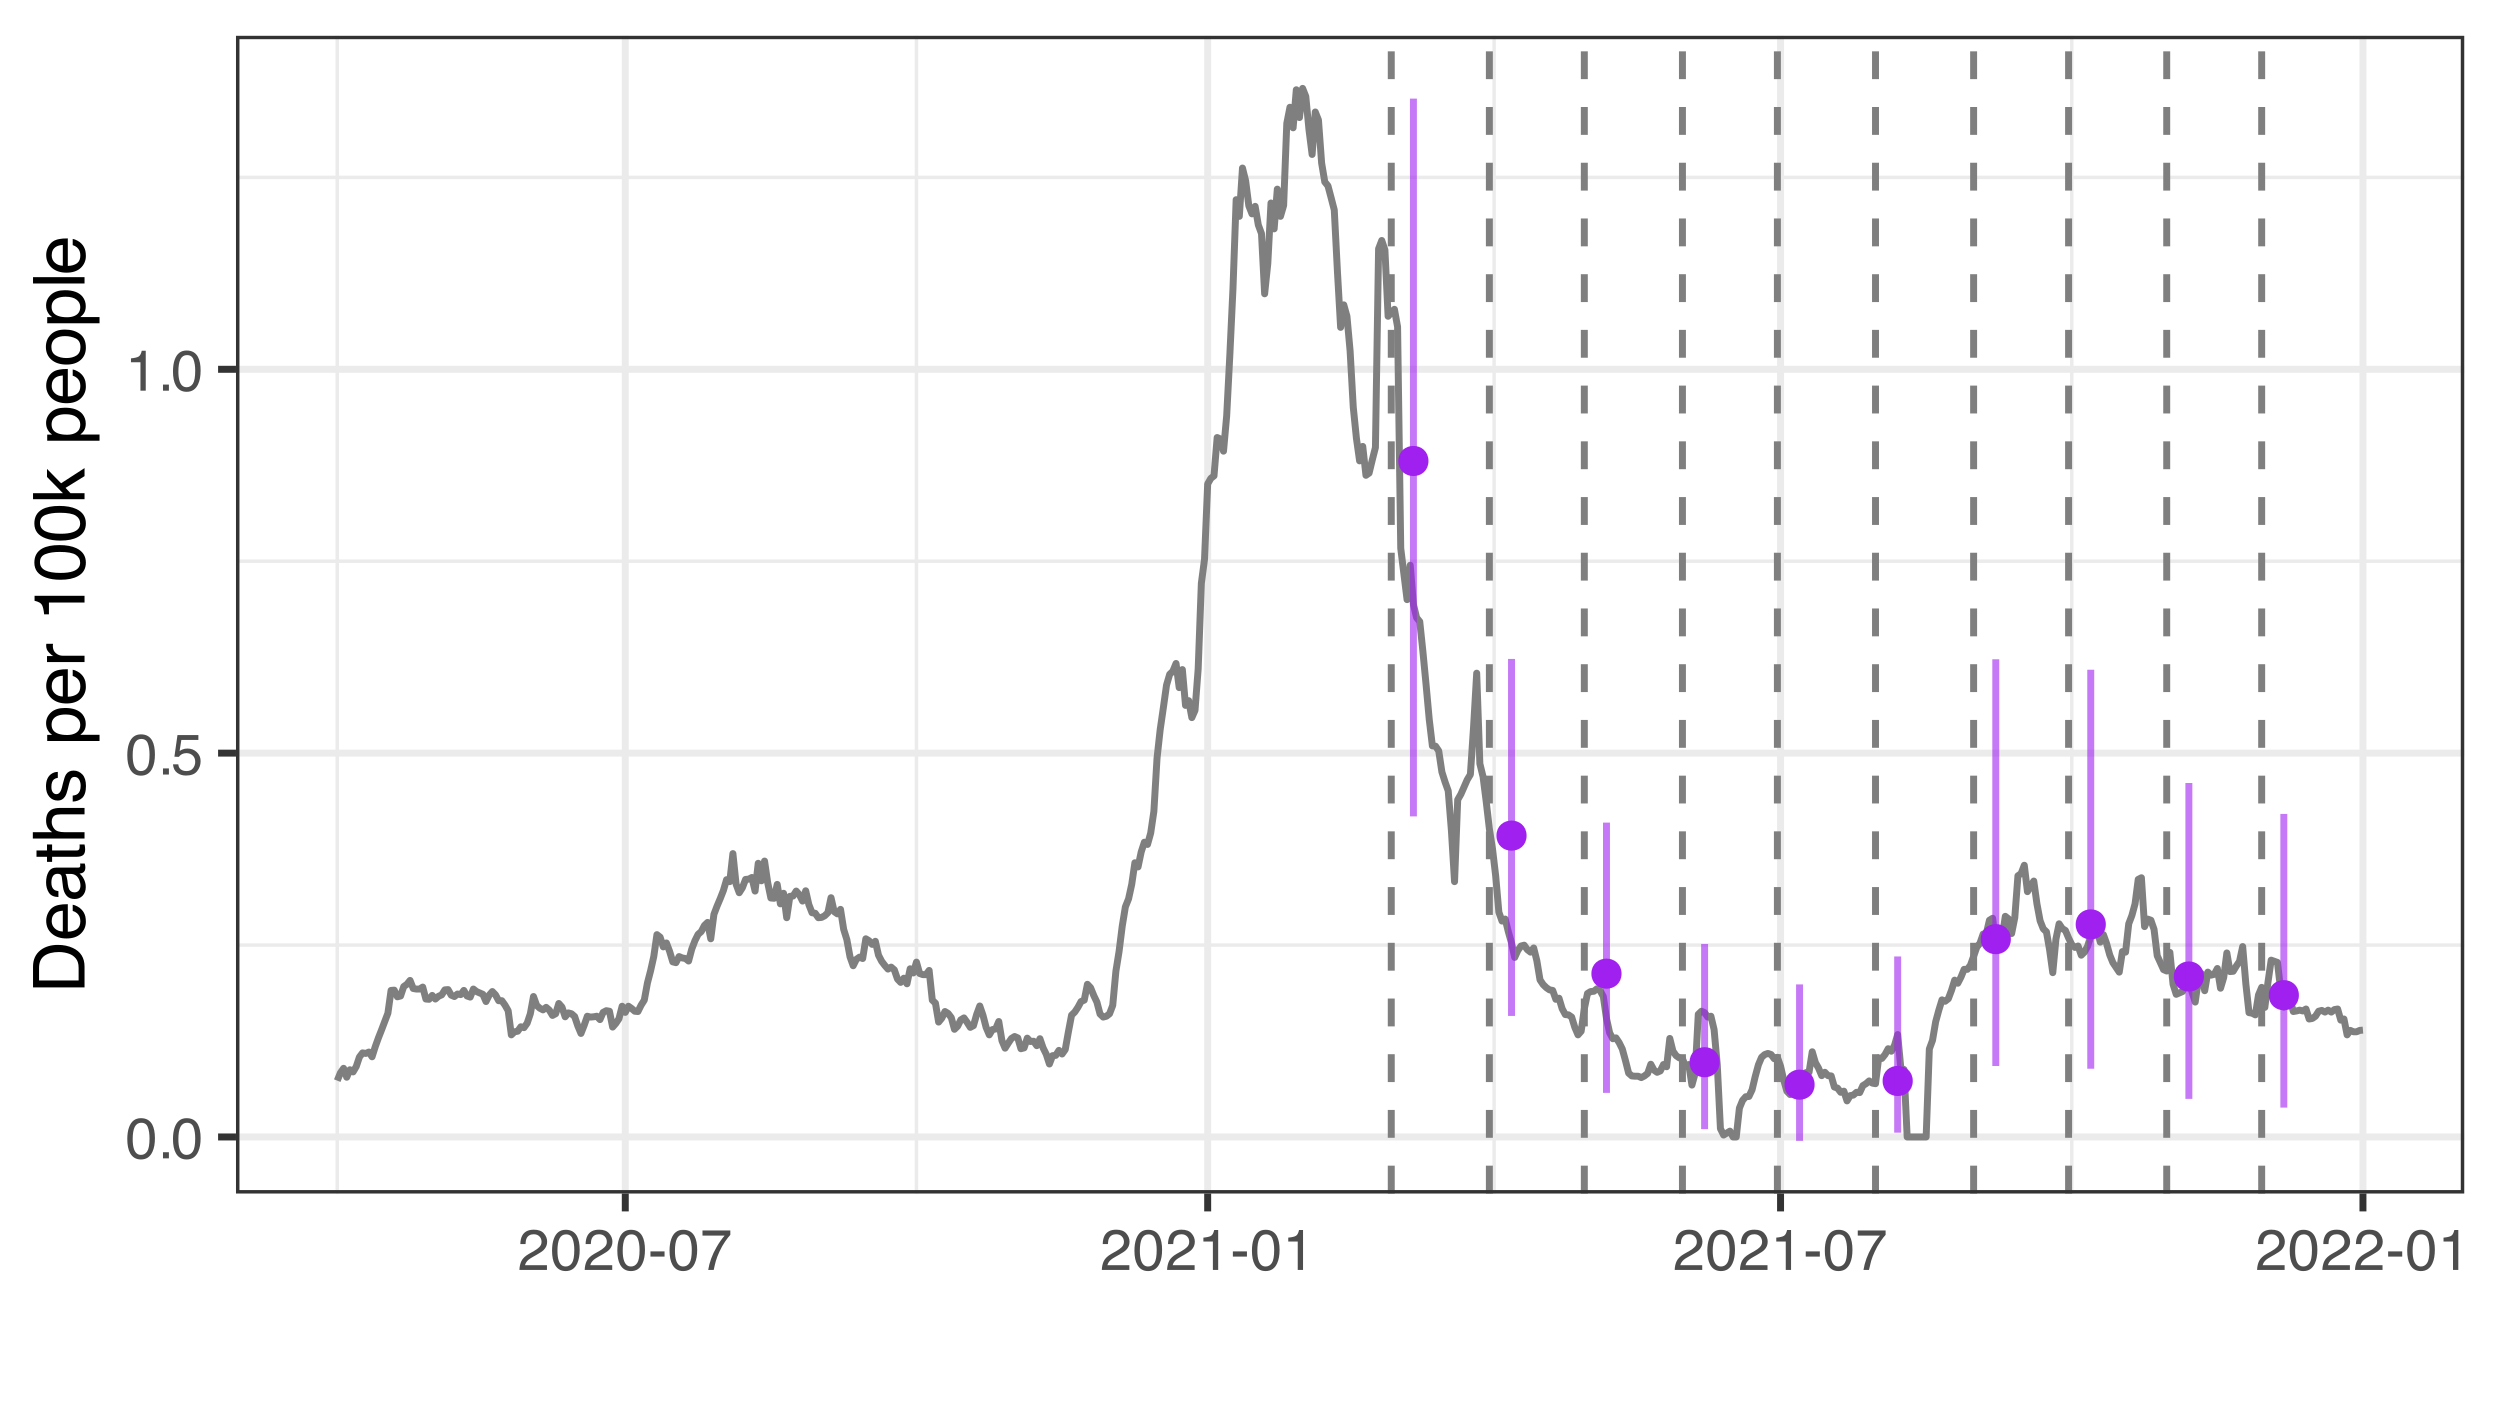 <?xml version="1.0" encoding="UTF-8"?>
<svg xmlns="http://www.w3.org/2000/svg" xmlns:xlink="http://www.w3.org/1999/xlink" width="383" height="216" viewBox="0 0 383 216">
<defs>
<g>
<g id="glyph-0-0">
<path d="M 0.281 0 L 0.281 -6.312 L 5.297 -6.312 L 5.297 0 Z M 4.5 -0.797 L 4.5 -5.516 L 1.078 -5.516 L 1.078 -0.797 Z M 4.5 -0.797 "/>
</g>
<g id="glyph-0-1">
<path d="M 2.375 -6.156 C 3.176 -6.156 3.754 -5.828 4.109 -5.172 C 4.379 -4.66 4.516 -3.961 4.516 -3.078 C 4.516 -2.242 4.391 -1.555 4.141 -1.016 C 3.785 -0.223 3.195 0.172 2.375 0.172 C 1.633 0.172 1.082 -0.148 0.719 -0.797 C 0.426 -1.328 0.281 -2.047 0.281 -2.953 C 0.281 -3.648 0.367 -4.25 0.547 -4.75 C 0.879 -5.688 1.488 -6.156 2.375 -6.156 Z M 2.375 -0.531 C 2.77 -0.531 3.086 -0.707 3.328 -1.062 C 3.566 -1.426 3.688 -2.086 3.688 -3.047 C 3.688 -3.754 3.598 -4.332 3.422 -4.781 C 3.254 -5.227 2.922 -5.453 2.422 -5.453 C 1.973 -5.453 1.641 -5.238 1.422 -4.812 C 1.211 -4.383 1.109 -3.754 1.109 -2.922 C 1.109 -2.297 1.176 -1.789 1.312 -1.406 C 1.52 -0.82 1.875 -0.531 2.375 -0.531 Z M 2.375 -0.531 "/>
</g>
<g id="glyph-0-2">
<path d="M 0.75 -0.938 L 1.656 -0.938 L 1.656 0 L 0.75 0 Z M 0.75 -0.938 "/>
</g>
<g id="glyph-0-3">
<path d="M 1.094 -1.562 C 1.133 -1.125 1.336 -0.82 1.703 -0.656 C 1.879 -0.57 2.094 -0.531 2.344 -0.531 C 2.801 -0.531 3.141 -0.676 3.359 -0.969 C 3.578 -1.258 3.688 -1.582 3.688 -1.938 C 3.688 -2.363 3.555 -2.691 3.297 -2.922 C 3.035 -3.16 2.719 -3.281 2.344 -3.281 C 2.082 -3.281 1.852 -3.227 1.656 -3.125 C 1.469 -3.02 1.305 -2.879 1.172 -2.703 L 0.5 -2.734 L 0.969 -6.047 L 4.172 -6.047 L 4.172 -5.297 L 1.562 -5.297 L 1.297 -3.594 C 1.43 -3.695 1.566 -3.773 1.703 -3.828 C 1.93 -3.93 2.195 -3.984 2.5 -3.984 C 3.062 -3.984 3.535 -3.801 3.922 -3.438 C 4.316 -3.07 4.516 -2.609 4.516 -2.047 C 4.516 -1.461 4.332 -0.945 3.969 -0.5 C 3.613 -0.062 3.047 0.156 2.266 0.156 C 1.754 0.156 1.305 0.016 0.922 -0.266 C 0.547 -0.547 0.332 -0.977 0.281 -1.562 Z M 1.094 -1.562 "/>
</g>
<g id="glyph-0-4">
<path d="M 0.844 -4.359 L 0.844 -4.953 C 1.395 -5.004 1.781 -5.094 2 -5.219 C 2.227 -5.344 2.395 -5.645 2.5 -6.125 L 3.109 -6.125 L 3.109 0 L 2.297 0 L 2.297 -4.359 Z M 0.844 -4.359 "/>
</g>
<g id="glyph-0-5">
<path d="M 0.281 0 C 0.301 -0.531 0.406 -0.988 0.594 -1.375 C 0.789 -1.77 1.164 -2.129 1.719 -2.453 L 2.547 -2.922 C 2.91 -3.141 3.164 -3.328 3.312 -3.484 C 3.551 -3.711 3.672 -3.984 3.672 -4.297 C 3.672 -4.648 3.562 -4.93 3.344 -5.141 C 3.133 -5.359 2.848 -5.469 2.484 -5.469 C 1.961 -5.469 1.598 -5.266 1.391 -4.859 C 1.285 -4.648 1.227 -4.352 1.219 -3.969 L 0.422 -3.969 C 0.43 -4.5 0.531 -4.938 0.719 -5.281 C 1.051 -5.875 1.645 -6.172 2.5 -6.172 C 3.195 -6.172 3.707 -5.977 4.031 -5.594 C 4.363 -5.219 4.531 -4.797 4.531 -4.328 C 4.531 -3.836 4.352 -3.414 4 -3.062 C 3.801 -2.863 3.441 -2.617 2.922 -2.328 L 2.344 -2 C 2.062 -1.844 1.836 -1.695 1.672 -1.562 C 1.391 -1.312 1.211 -1.035 1.141 -0.734 L 4.5 -0.734 L 4.5 0 Z M 0.281 0 "/>
</g>
<g id="glyph-0-6">
<path d="M 0.359 -2.844 L 2.516 -2.844 L 2.516 -2.047 L 0.359 -2.047 Z M 0.359 -2.844 "/>
</g>
<g id="glyph-0-7">
<path d="M 4.594 -6.047 L 4.594 -5.375 C 4.395 -5.176 4.129 -4.836 3.797 -4.359 C 3.473 -3.891 3.188 -3.379 2.938 -2.828 C 2.688 -2.297 2.5 -1.812 2.375 -1.375 C 2.289 -1.082 2.18 -0.625 2.047 0 L 1.203 0 C 1.391 -1.176 1.816 -2.344 2.484 -3.5 C 2.879 -4.188 3.289 -4.773 3.719 -5.266 L 0.328 -5.266 L 0.328 -6.047 Z M 4.594 -6.047 "/>
</g>
<g id="glyph-1-0">
<path d="M 0 -0.359 L -7.891 -0.359 L -7.891 -6.625 L 0 -6.625 Z M -0.984 -5.625 L -6.906 -5.625 L -6.906 -1.344 L -0.984 -1.344 Z M -0.984 -5.625 "/>
</g>
<g id="glyph-1-1">
<path d="M -0.906 -3.875 C -0.906 -4.227 -0.945 -4.523 -1.031 -4.766 C -1.164 -5.172 -1.43 -5.508 -1.828 -5.781 C -2.148 -5.988 -2.562 -6.141 -3.062 -6.234 C -3.352 -6.285 -3.629 -6.312 -3.891 -6.312 C -4.859 -6.312 -5.613 -6.117 -6.156 -5.734 C -6.695 -5.348 -6.969 -4.723 -6.969 -3.859 L -6.969 -1.953 L -0.906 -1.953 Z M -7.891 -0.891 L -7.891 -4.078 C -7.891 -5.16 -7.504 -6.004 -6.734 -6.609 C -6.035 -7.141 -5.145 -7.406 -4.062 -7.406 C -3.227 -7.406 -2.473 -7.25 -1.797 -6.938 C -0.598 -6.383 0 -5.43 0 -4.078 L 0 -0.891 Z M -7.891 -0.891 "/>
</g>
<g id="glyph-1-2">
<path d="M -5.875 -3.109 C -5.875 -3.516 -5.781 -3.906 -5.594 -4.281 C -5.406 -4.664 -5.156 -4.961 -4.844 -5.172 C -4.562 -5.359 -4.223 -5.484 -3.828 -5.547 C -3.566 -5.609 -3.145 -5.641 -2.562 -5.641 L -2.562 -1.422 C -1.977 -1.441 -1.508 -1.578 -1.156 -1.828 C -0.812 -2.086 -0.641 -2.488 -0.641 -3.031 C -0.641 -3.539 -0.805 -3.945 -1.141 -4.25 C -1.328 -4.414 -1.551 -4.535 -1.812 -4.609 L -1.812 -5.562 C -1.594 -5.531 -1.352 -5.441 -1.094 -5.297 C -0.832 -5.16 -0.625 -5.004 -0.469 -4.828 C -0.176 -4.535 0.02 -4.176 0.125 -3.75 C 0.176 -3.508 0.203 -3.242 0.203 -2.953 C 0.203 -2.234 -0.055 -1.625 -0.578 -1.125 C -1.098 -0.633 -1.828 -0.391 -2.766 -0.391 C -3.691 -0.391 -4.441 -0.641 -5.016 -1.141 C -5.586 -1.641 -5.875 -2.297 -5.875 -3.109 Z M -3.328 -4.641 C -3.754 -4.609 -4.094 -4.52 -4.344 -4.375 C -4.801 -4.102 -5.031 -3.66 -5.031 -3.047 C -5.031 -2.598 -4.867 -2.223 -4.547 -1.922 C -4.234 -1.629 -3.828 -1.473 -3.328 -1.453 Z M -5.891 -3.016 Z M -5.891 -3.016 "/>
</g>
<g id="glyph-1-3">
<path d="M -1.531 -1.453 C -1.25 -1.453 -1.023 -1.551 -0.859 -1.75 C -0.703 -1.957 -0.625 -2.203 -0.625 -2.484 C -0.625 -2.816 -0.703 -3.145 -0.859 -3.469 C -1.117 -4.008 -1.551 -4.281 -2.156 -4.281 L -2.922 -4.281 C -2.848 -4.156 -2.785 -4 -2.734 -3.812 C -2.691 -3.633 -2.656 -3.453 -2.625 -3.266 L -2.562 -2.688 C -2.508 -2.332 -2.438 -2.066 -2.344 -1.891 C -2.164 -1.598 -1.895 -1.453 -1.531 -1.453 Z M -3.484 -3.797 C -3.516 -4.016 -3.609 -4.16 -3.766 -4.234 C -3.848 -4.273 -3.973 -4.297 -4.141 -4.297 C -4.461 -4.297 -4.695 -4.176 -4.844 -3.938 C -5 -3.707 -5.078 -3.375 -5.078 -2.938 C -5.078 -2.438 -4.941 -2.082 -4.672 -1.875 C -4.516 -1.75 -4.289 -1.672 -4 -1.641 L -4 -0.734 C -4.707 -0.754 -5.195 -0.984 -5.469 -1.422 C -5.75 -1.867 -5.891 -2.383 -5.891 -2.969 C -5.891 -3.645 -5.758 -4.191 -5.5 -4.609 C -5.25 -5.035 -4.848 -5.25 -4.297 -5.25 L -0.984 -5.25 C -0.891 -5.25 -0.812 -5.266 -0.75 -5.297 C -0.688 -5.336 -0.656 -5.426 -0.656 -5.562 C -0.656 -5.602 -0.656 -5.648 -0.656 -5.703 C -0.664 -5.766 -0.676 -5.82 -0.688 -5.875 L 0.031 -5.875 C 0.07 -5.727 0.098 -5.613 0.109 -5.531 C 0.117 -5.457 0.125 -5.352 0.125 -5.219 C 0.125 -4.883 0.004 -4.641 -0.234 -4.484 C -0.359 -4.41 -0.535 -4.359 -0.766 -4.328 C -0.504 -4.129 -0.281 -3.844 -0.094 -3.469 C 0.094 -3.102 0.188 -2.695 0.188 -2.25 C 0.188 -1.719 0.023 -1.281 -0.297 -0.938 C -0.617 -0.602 -1.023 -0.438 -1.516 -0.438 C -2.047 -0.438 -2.457 -0.602 -2.75 -0.938 C -3.039 -1.27 -3.223 -1.707 -3.297 -2.25 Z M -5.891 -2.984 Z M -5.891 -2.984 "/>
</g>
<g id="glyph-1-4">
<path d="M -7.359 -0.906 L -7.359 -1.875 L -5.75 -1.875 L -5.75 -2.797 L -4.969 -2.797 L -4.969 -1.875 L -1.203 -1.875 C -1.004 -1.875 -0.875 -1.941 -0.812 -2.078 C -0.77 -2.16 -0.75 -2.285 -0.75 -2.453 C -0.75 -2.504 -0.75 -2.555 -0.75 -2.609 C -0.75 -2.66 -0.754 -2.723 -0.766 -2.797 L 0 -2.797 C 0.031 -2.68 0.051 -2.562 0.062 -2.438 C 0.082 -2.32 0.094 -2.195 0.094 -2.062 C 0.094 -1.613 -0.02 -1.305 -0.25 -1.141 C -0.488 -0.984 -0.789 -0.906 -1.156 -0.906 L -4.969 -0.906 L -4.969 -0.125 L -5.75 -0.125 L -5.75 -0.906 Z M -7.359 -0.906 "/>
</g>
<g id="glyph-1-5">
<path d="M -7.922 -0.703 L -7.922 -1.672 L -4.969 -1.672 C -5.258 -1.898 -5.469 -2.109 -5.594 -2.297 C -5.789 -2.609 -5.891 -2.992 -5.891 -3.453 C -5.891 -4.285 -5.598 -4.852 -5.016 -5.156 C -4.691 -5.312 -4.25 -5.391 -3.688 -5.391 L 0 -5.391 L 0 -4.406 L -3.625 -4.406 C -4.051 -4.406 -4.363 -4.352 -4.562 -4.25 C -4.875 -4.07 -5.031 -3.738 -5.031 -3.25 C -5.031 -2.852 -4.891 -2.488 -4.609 -2.156 C -4.336 -1.832 -3.816 -1.672 -3.047 -1.672 L 0 -1.672 L 0 -0.703 Z M -7.922 -0.703 "/>
</g>
<g id="glyph-1-6">
<path d="M -1.812 -1.281 C -1.488 -1.312 -1.238 -1.395 -1.062 -1.531 C -0.75 -1.77 -0.594 -2.191 -0.594 -2.797 C -0.594 -3.148 -0.672 -3.461 -0.828 -3.734 C -0.984 -4.004 -1.223 -4.141 -1.547 -4.141 C -1.797 -4.141 -1.984 -4.031 -2.109 -3.812 C -2.191 -3.676 -2.285 -3.398 -2.391 -2.984 L -2.578 -2.219 C -2.703 -1.727 -2.836 -1.367 -2.984 -1.141 C -3.254 -0.723 -3.617 -0.516 -4.078 -0.516 C -4.617 -0.516 -5.055 -0.707 -5.391 -1.094 C -5.734 -1.488 -5.906 -2.02 -5.906 -2.688 C -5.906 -3.551 -5.648 -4.176 -5.141 -4.562 C -4.816 -4.801 -4.469 -4.914 -4.094 -4.906 L -4.094 -4 C -4.312 -3.977 -4.508 -3.898 -4.688 -3.766 C -4.945 -3.547 -5.078 -3.16 -5.078 -2.609 C -5.078 -2.242 -5.004 -1.969 -4.859 -1.781 C -4.723 -1.594 -4.539 -1.5 -4.312 -1.5 C -4.062 -1.5 -3.863 -1.625 -3.719 -1.875 C -3.625 -2.008 -3.539 -2.219 -3.469 -2.5 L -3.312 -3.141 C -3.145 -3.836 -2.984 -4.301 -2.828 -4.531 C -2.578 -4.914 -2.191 -5.109 -1.672 -5.109 C -1.148 -5.109 -0.703 -4.91 -0.328 -4.516 C 0.035 -4.129 0.219 -3.539 0.219 -2.75 C 0.219 -1.895 0.023 -1.285 -0.359 -0.922 C -0.754 -0.566 -1.238 -0.379 -1.812 -0.359 Z M -5.891 -2.719 Z M -5.891 -2.719 "/>
</g>
<g id="glyph-1-7">
</g>
<g id="glyph-1-8">
<path d="M -0.656 -3.141 C -0.656 -3.586 -0.844 -3.957 -1.219 -4.25 C -1.594 -4.551 -2.156 -4.703 -2.906 -4.703 C -3.363 -4.703 -3.758 -4.641 -4.094 -4.516 C -4.727 -4.266 -5.047 -3.805 -5.047 -3.141 C -5.047 -2.461 -4.711 -2.004 -4.047 -1.766 C -3.68 -1.629 -3.223 -1.562 -2.672 -1.562 C -2.234 -1.562 -1.859 -1.629 -1.547 -1.766 C -0.953 -2.016 -0.656 -2.473 -0.656 -3.141 Z M -5.719 -0.641 L -5.719 -1.578 L -4.969 -1.578 C -5.227 -1.766 -5.426 -1.973 -5.562 -2.203 C -5.781 -2.535 -5.891 -2.922 -5.891 -3.359 C -5.891 -4.004 -5.641 -4.555 -5.141 -5.016 C -4.641 -5.473 -3.926 -5.703 -3 -5.703 C -1.75 -5.703 -0.852 -5.375 -0.312 -4.719 C 0.02 -4.301 0.188 -3.816 0.188 -3.266 C 0.188 -2.828 0.094 -2.461 -0.094 -2.172 C -0.195 -2.004 -0.379 -1.812 -0.641 -1.594 L 2.297 -1.594 L 2.297 -0.641 Z M -5.719 -0.641 "/>
</g>
<g id="glyph-1-9">
<path d="M -5.75 -0.734 L -5.75 -1.656 L -4.766 -1.656 C -4.953 -1.727 -5.18 -1.91 -5.453 -2.203 C -5.734 -2.492 -5.875 -2.832 -5.875 -3.219 C -5.875 -3.238 -5.875 -3.27 -5.875 -3.312 C -5.875 -3.352 -5.867 -3.426 -5.859 -3.531 L -4.828 -3.531 C -4.836 -3.477 -4.844 -3.426 -4.844 -3.375 C -4.852 -3.32 -4.859 -3.27 -4.859 -3.219 C -4.859 -2.727 -4.703 -2.352 -4.391 -2.094 C -4.078 -1.832 -3.719 -1.703 -3.312 -1.703 L 0 -1.703 L 0 -0.734 Z M -5.75 -0.734 "/>
</g>
<g id="glyph-1-10">
<path d="M -5.453 -1.047 L -6.188 -1.047 C -6.258 -1.742 -6.375 -2.227 -6.531 -2.5 C -6.688 -2.781 -7.062 -2.988 -7.656 -3.125 L -7.656 -3.891 L 0 -3.891 L 0 -2.859 L -5.453 -2.859 Z M -5.453 -1.047 "/>
</g>
<g id="glyph-1-11">
<path d="M -7.688 -2.969 C -7.688 -3.969 -7.281 -4.691 -6.469 -5.141 C -5.832 -5.484 -4.961 -5.656 -3.859 -5.656 C -2.805 -5.656 -1.941 -5.5 -1.266 -5.188 C -0.285 -4.727 0.203 -3.988 0.203 -2.969 C 0.203 -2.039 -0.195 -1.352 -1 -0.906 C -1.664 -0.531 -2.562 -0.344 -3.688 -0.344 C -4.562 -0.344 -5.312 -0.457 -5.938 -0.688 C -7.102 -1.102 -7.688 -1.863 -7.688 -2.969 Z M -0.672 -2.969 C -0.672 -3.469 -0.891 -3.863 -1.328 -4.156 C -1.773 -4.457 -2.602 -4.609 -3.812 -4.609 C -4.688 -4.609 -5.406 -4.5 -5.969 -4.281 C -6.539 -4.07 -6.828 -3.656 -6.828 -3.031 C -6.828 -2.469 -6.555 -2.051 -6.016 -1.781 C -5.484 -1.52 -4.695 -1.391 -3.656 -1.391 C -2.863 -1.391 -2.234 -1.473 -1.766 -1.641 C -1.035 -1.898 -0.672 -2.344 -0.672 -2.969 Z M -0.672 -2.969 "/>
</g>
<g id="glyph-1-12">
<path d="M -7.891 -0.688 L -7.891 -1.609 L -3.312 -1.609 L -5.75 -4.094 L -5.75 -5.328 L -3.594 -3.125 L 0 -5.453 L 0 -4.219 L -2.906 -2.422 L -2.156 -1.609 L 0 -1.609 L 0 -0.688 Z M -7.891 -0.688 "/>
</g>
<g id="glyph-1-13">
<path d="M -0.625 -2.984 C -0.625 -3.629 -0.863 -4.07 -1.344 -4.312 C -1.832 -4.551 -2.375 -4.672 -2.969 -4.672 C -3.508 -4.672 -3.945 -4.582 -4.281 -4.406 C -4.812 -4.133 -5.078 -3.664 -5.078 -3 C -5.078 -2.406 -4.848 -1.973 -4.391 -1.703 C -3.941 -1.441 -3.398 -1.312 -2.766 -1.312 C -2.148 -1.312 -1.641 -1.441 -1.234 -1.703 C -0.828 -1.973 -0.625 -2.398 -0.625 -2.984 Z M -5.922 -3.031 C -5.922 -3.77 -5.672 -4.395 -5.172 -4.906 C -4.68 -5.414 -3.957 -5.672 -3 -5.672 C -2.07 -5.672 -1.305 -5.445 -0.703 -5 C -0.098 -4.551 0.203 -3.852 0.203 -2.906 C 0.203 -2.113 -0.062 -1.484 -0.594 -1.016 C -1.125 -0.547 -1.844 -0.312 -2.75 -0.312 C -3.719 -0.312 -4.488 -0.555 -5.062 -1.047 C -5.633 -1.535 -5.922 -2.195 -5.922 -3.031 Z M -5.891 -3 Z M -5.891 -3 "/>
</g>
<g id="glyph-1-14">
<path d="M -7.891 -0.734 L -7.891 -1.703 L 0 -1.703 L 0 -0.734 Z M -7.891 -0.734 "/>
</g>
</g>
<clipPath id="clip-0">
<path clip-rule="nonzero" d="M 36.152 5.48 L 377.523 5.48 L 377.523 182.852 L 36.152 182.852 Z M 36.152 5.48 "/>
</clipPath>
<clipPath id="clip-1">
<path clip-rule="nonzero" d="M 36.152 144 L 377.523 144 L 377.523 146 L 36.152 146 Z M 36.152 144 "/>
</clipPath>
<clipPath id="clip-2">
<path clip-rule="nonzero" d="M 36.152 85 L 377.523 85 L 377.523 87 L 36.152 87 Z M 36.152 85 "/>
</clipPath>
<clipPath id="clip-3">
<path clip-rule="nonzero" d="M 36.152 26 L 377.523 26 L 377.523 28 L 36.152 28 Z M 36.152 26 "/>
</clipPath>
<clipPath id="clip-4">
<path clip-rule="nonzero" d="M 51 5.48 L 52 5.48 L 52 182.852 L 51 182.852 Z M 51 5.48 "/>
</clipPath>
<clipPath id="clip-5">
<path clip-rule="nonzero" d="M 140 5.48 L 141 5.48 L 141 182.852 L 140 182.852 Z M 140 5.48 "/>
</clipPath>
<clipPath id="clip-6">
<path clip-rule="nonzero" d="M 228 5.48 L 230 5.48 L 230 182.852 L 228 182.852 Z M 228 5.48 "/>
</clipPath>
<clipPath id="clip-7">
<path clip-rule="nonzero" d="M 317 5.48 L 318 5.48 L 318 182.852 L 317 182.852 Z M 317 5.48 "/>
</clipPath>
<clipPath id="clip-8">
<path clip-rule="nonzero" d="M 36.152 173 L 377.523 173 L 377.523 175 L 36.152 175 Z M 36.152 173 "/>
</clipPath>
<clipPath id="clip-9">
<path clip-rule="nonzero" d="M 36.152 114 L 377.523 114 L 377.523 116 L 36.152 116 Z M 36.152 114 "/>
</clipPath>
<clipPath id="clip-10">
<path clip-rule="nonzero" d="M 36.152 56 L 377.523 56 L 377.523 58 L 36.152 58 Z M 36.152 56 "/>
</clipPath>
<clipPath id="clip-11">
<path clip-rule="nonzero" d="M 95 5.48 L 97 5.48 L 97 182.852 L 95 182.852 Z M 95 5.48 "/>
</clipPath>
<clipPath id="clip-12">
<path clip-rule="nonzero" d="M 184 5.48 L 186 5.48 L 186 182.852 L 184 182.852 Z M 184 5.48 "/>
</clipPath>
<clipPath id="clip-13">
<path clip-rule="nonzero" d="M 272 5.48 L 274 5.48 L 274 182.852 L 272 182.852 Z M 272 5.48 "/>
</clipPath>
<clipPath id="clip-14">
<path clip-rule="nonzero" d="M 361 5.48 L 363 5.48 L 363 182.852 L 361 182.852 Z M 361 5.48 "/>
</clipPath>
<clipPath id="clip-15">
<path clip-rule="nonzero" d="M 212 5.48 L 214 5.48 L 214 182.852 L 212 182.852 Z M 212 5.48 "/>
</clipPath>
<clipPath id="clip-16">
<path clip-rule="nonzero" d="M 227 5.48 L 229 5.48 L 229 182.852 L 227 182.852 Z M 227 5.48 "/>
</clipPath>
<clipPath id="clip-17">
<path clip-rule="nonzero" d="M 242 5.48 L 244 5.48 L 244 182.852 L 242 182.852 Z M 242 5.48 "/>
</clipPath>
<clipPath id="clip-18">
<path clip-rule="nonzero" d="M 257 5.48 L 259 5.48 L 259 182.852 L 257 182.852 Z M 257 5.48 "/>
</clipPath>
<clipPath id="clip-19">
<path clip-rule="nonzero" d="M 271 5.48 L 273 5.48 L 273 182.852 L 271 182.852 Z M 271 5.48 "/>
</clipPath>
<clipPath id="clip-20">
<path clip-rule="nonzero" d="M 286 5.48 L 288 5.48 L 288 182.852 L 286 182.852 Z M 286 5.48 "/>
</clipPath>
<clipPath id="clip-21">
<path clip-rule="nonzero" d="M 301 5.48 L 303 5.48 L 303 182.852 L 301 182.852 Z M 301 5.48 "/>
</clipPath>
<clipPath id="clip-22">
<path clip-rule="nonzero" d="M 316 5.48 L 318 5.48 L 318 182.852 L 316 182.852 Z M 316 5.48 "/>
</clipPath>
<clipPath id="clip-23">
<path clip-rule="nonzero" d="M 331 5.48 L 333 5.48 L 333 182.852 L 331 182.852 Z M 331 5.48 "/>
</clipPath>
<clipPath id="clip-24">
<path clip-rule="nonzero" d="M 345 5.48 L 348 5.48 L 348 182.852 L 345 182.852 Z M 345 5.48 "/>
</clipPath>
<clipPath id="clip-25">
<path clip-rule="nonzero" d="M 36.152 5.48 L 377.523 5.48 L 377.523 182.852 L 36.152 182.852 Z M 36.152 5.48 "/>
</clipPath>
</defs>
<rect x="-38.3" y="-21.6" width="459.6" height="259.2" fill="rgb(100%, 100%, 100%)" fill-opacity="1"/>
<rect x="-38.3" y="-21.6" width="459.6" height="259.2" fill="rgb(100%, 100%, 100%)" fill-opacity="1"/>
<path fill="none" stroke-width="1.067" stroke-linecap="round" stroke-linejoin="round" stroke="rgb(100%, 100%, 100%)" stroke-opacity="1" stroke-miterlimit="10" d="M 0 216 L 383 216 L 383 0 L 0 0 Z M 0 216 "/>
<g clip-path="url(#clip-0)">
<path fill-rule="nonzero" fill="rgb(100%, 100%, 100%)" fill-opacity="1" d="M 36.152 182.848 L 377.523 182.848 L 377.523 5.477 L 36.152 5.477 Z M 36.152 182.848 "/>
</g>
<g clip-path="url(#clip-1)">
<path fill="none" stroke-width="0.533" stroke-linecap="butt" stroke-linejoin="round" stroke="rgb(92.157%, 92.157%, 92.157%)" stroke-opacity="1" stroke-miterlimit="10" d="M 36.152 144.785 L 377.52 144.785 "/>
</g>
<g clip-path="url(#clip-2)">
<path fill="none" stroke-width="0.533" stroke-linecap="butt" stroke-linejoin="round" stroke="rgb(92.157%, 92.157%, 92.157%)" stroke-opacity="1" stroke-miterlimit="10" d="M 36.152 85.98 L 377.52 85.98 "/>
</g>
<g clip-path="url(#clip-3)">
<path fill="none" stroke-width="0.533" stroke-linecap="butt" stroke-linejoin="round" stroke="rgb(92.157%, 92.157%, 92.157%)" stroke-opacity="1" stroke-miterlimit="10" d="M 36.152 27.176 L 377.52 27.176 "/>
</g>
<g clip-path="url(#clip-4)">
<path fill="none" stroke-width="0.533" stroke-linecap="butt" stroke-linejoin="round" stroke="rgb(92.157%, 92.157%, 92.157%)" stroke-opacity="1" stroke-miterlimit="10" d="M 51.668 182.848 L 51.668 5.48 "/>
</g>
<g clip-path="url(#clip-5)">
<path fill="none" stroke-width="0.533" stroke-linecap="butt" stroke-linejoin="round" stroke="rgb(92.157%, 92.157%, 92.157%)" stroke-opacity="1" stroke-miterlimit="10" d="M 140.402 182.848 L 140.402 5.48 "/>
</g>
<g clip-path="url(#clip-6)">
<path fill="none" stroke-width="0.533" stroke-linecap="butt" stroke-linejoin="round" stroke="rgb(92.157%, 92.157%, 92.157%)" stroke-opacity="1" stroke-miterlimit="10" d="M 228.898 182.848 L 228.898 5.48 "/>
</g>
<g clip-path="url(#clip-7)">
<path fill="none" stroke-width="0.533" stroke-linecap="butt" stroke-linejoin="round" stroke="rgb(92.157%, 92.157%, 92.157%)" stroke-opacity="1" stroke-miterlimit="10" d="M 317.395 182.848 L 317.395 5.48 "/>
</g>
<g clip-path="url(#clip-8)">
<path fill="none" stroke-width="1.067" stroke-linecap="butt" stroke-linejoin="round" stroke="rgb(92.157%, 92.157%, 92.157%)" stroke-opacity="1" stroke-miterlimit="10" d="M 36.152 174.184 L 377.52 174.184 "/>
</g>
<g clip-path="url(#clip-9)">
<path fill="none" stroke-width="1.067" stroke-linecap="butt" stroke-linejoin="round" stroke="rgb(92.157%, 92.157%, 92.157%)" stroke-opacity="1" stroke-miterlimit="10" d="M 36.152 115.383 L 377.52 115.383 "/>
</g>
<g clip-path="url(#clip-10)">
<path fill="none" stroke-width="1.067" stroke-linecap="butt" stroke-linejoin="round" stroke="rgb(92.157%, 92.157%, 92.157%)" stroke-opacity="1" stroke-miterlimit="10" d="M 36.152 56.578 L 377.52 56.578 "/>
</g>
<g clip-path="url(#clip-11)">
<path fill="none" stroke-width="1.067" stroke-linecap="butt" stroke-linejoin="round" stroke="rgb(92.157%, 92.157%, 92.157%)" stroke-opacity="1" stroke-miterlimit="10" d="M 95.793 182.848 L 95.793 5.48 "/>
</g>
<g clip-path="url(#clip-12)">
<path fill="none" stroke-width="1.067" stroke-linecap="butt" stroke-linejoin="round" stroke="rgb(92.157%, 92.157%, 92.157%)" stroke-opacity="1" stroke-miterlimit="10" d="M 185.016 182.848 L 185.016 5.48 "/>
</g>
<g clip-path="url(#clip-13)">
<path fill="none" stroke-width="1.067" stroke-linecap="butt" stroke-linejoin="round" stroke="rgb(92.157%, 92.157%, 92.157%)" stroke-opacity="1" stroke-miterlimit="10" d="M 272.781 182.848 L 272.781 5.48 "/>
</g>
<g clip-path="url(#clip-14)">
<path fill="none" stroke-width="1.067" stroke-linecap="butt" stroke-linejoin="round" stroke="rgb(92.157%, 92.157%, 92.157%)" stroke-opacity="1" stroke-miterlimit="10" d="M 362.004 182.848 L 362.004 5.48 "/>
</g>
<path fill="none" stroke-width="1.067" stroke-linecap="butt" stroke-linejoin="round" stroke="rgb(49.804%, 49.804%, 49.804%)" stroke-opacity="1" stroke-miterlimit="10" d="M 51.668 165.555 L 52.152 164.363 L 52.637 163.668 L 53.121 165.031 L 53.605 163.887 L 54.094 164.215 L 54.578 163.387 L 55.062 161.938 L 55.547 161.301 L 56.031 161.387 L 56.516 161.176 L 57 161.898 L 57.484 160.367 L 57.973 159.004 L 58.457 157.773 L 58.941 156.496 L 59.426 155.223 L 59.91 151.734 L 60.395 151.691 L 60.879 152.711 L 61.367 152.586 L 61.852 151.141 L 62.336 150.797 L 62.82 150.203 L 63.305 151.438 L 63.789 151.523 L 64.273 151.523 L 64.762 151.223 L 65.246 153.051 L 65.73 153.094 L 66.215 152.5 L 66.699 153.051 L 67.184 152.629 L 67.668 152.414 L 68.152 151.648 L 68.641 151.605 L 69.125 152.457 L 69.609 152.668 L 70.094 152.285 L 70.578 152.371 L 71.062 151.734 L 71.547 152.586 L 72.035 152.754 L 72.52 151.523 L 73.004 151.906 L 73.973 152.328 L 74.457 153.434 L 74.941 152.457 L 75.426 151.906 L 75.914 152.414 L 76.398 153.309 L 76.883 153.309 L 77.367 153.988 L 77.852 154.84 L 78.336 158.539 L 78.82 158.07 L 79.309 157.984 L 79.793 157.305 L 80.277 157.434 L 80.762 156.75 L 81.246 155.305 L 81.73 152.668 L 82.215 154.031 L 82.699 154.457 L 83.188 154.711 L 83.672 154.328 L 84.156 154.754 L 84.641 155.562 L 85.125 155.305 L 85.609 153.734 L 86.094 154.285 L 86.582 155.773 L 87.066 155.18 L 87.551 155.305 L 88.035 155.73 L 88.52 157.176 L 89.004 158.324 L 89.488 157.094 L 89.977 155.688 L 90.461 155.816 L 90.945 155.773 L 91.43 155.688 L 91.914 156.199 L 92.398 155.094 L 92.883 154.84 L 93.367 154.922 L 93.855 157.348 L 94.34 156.793 L 94.824 156.07 L 95.309 154.156 L 95.793 155.094 L 96.277 154.156 L 96.762 154.5 L 97.25 154.922 L 97.734 154.965 L 98.219 153.988 L 98.703 153.223 L 99.188 150.586 L 99.672 148.715 L 100.156 146.547 L 100.641 143.188 L 101.129 143.57 L 101.613 145.059 L 102.098 144.465 L 102.582 145.738 L 103.066 147.355 L 103.551 147.48 L 104.035 146.547 L 104.523 146.758 L 105.008 146.844 L 105.492 147.227 L 105.977 145.398 L 106.461 144.121 L 106.945 143.145 L 107.43 142.719 L 107.914 141.785 L 108.402 141.316 L 108.887 143.824 L 109.371 140.082 L 109.855 138.809 L 110.34 137.66 L 110.824 136.426 L 111.309 134.77 L 111.797 135.066 L 112.281 130.773 L 112.766 135.449 L 113.25 136.766 L 113.734 136 L 114.219 134.727 L 114.703 134.684 L 115.188 134.43 L 115.676 136.512 L 116.16 132.258 L 116.645 134.938 L 117.129 131.918 L 117.613 135.234 L 118.098 137.574 L 118.582 137.617 L 119.07 135.492 L 119.555 138.469 L 120.039 136.852 L 120.523 140.594 L 121.008 137.32 L 121.492 137.277 L 121.977 136.512 L 122.465 137.066 L 122.949 138.043 L 123.434 136.469 L 123.918 138.594 L 124.402 139.828 L 124.887 139.914 L 125.371 140.594 L 125.855 140.551 L 126.344 140.297 L 126.828 139.828 L 127.312 137.531 L 127.797 139.66 L 128.281 140 L 128.766 139.316 L 129.25 142.379 L 129.738 143.953 L 130.223 146.59 L 130.707 147.949 L 131.191 146.973 L 131.676 146.633 L 132.16 146.844 L 132.645 143.824 L 133.129 144.121 L 133.617 144.676 L 134.102 144.207 L 134.586 146.336 L 135.07 147.27 L 135.555 147.906 L 136.039 148.461 L 136.523 148.164 L 137.012 148.586 L 137.496 149.992 L 137.98 150.5 L 138.465 149.863 L 138.949 150.715 L 139.434 148.418 L 139.918 149.055 L 140.402 147.398 L 140.891 149.141 L 141.375 149.312 L 141.859 149.312 L 142.344 148.672 L 142.828 153.223 L 143.312 153.691 L 143.797 156.582 L 144.285 155.984 L 144.77 154.965 L 145.254 155.262 L 145.738 155.902 L 146.223 157.688 L 146.707 157.219 L 147.191 156.242 L 147.68 155.945 L 148.164 156.625 L 148.648 157.391 L 149.133 157.133 L 149.617 155.434 L 150.102 154.117 L 150.586 155.52 L 151.07 157.391 L 151.559 158.539 L 152.043 157.73 L 152.527 157.645 L 153.012 156.496 L 153.496 159.43 L 153.98 160.578 L 154.465 159.812 L 154.953 159.09 L 155.438 158.793 L 155.922 159.004 L 156.406 160.664 L 156.891 160.535 L 157.375 159.047 L 157.859 159.559 L 158.344 159.516 L 158.832 160.195 L 159.316 159.133 L 159.801 160.535 L 160.285 161.516 L 160.77 163.004 L 161.254 161.727 L 161.738 161.684 L 162.227 160.918 L 162.711 161.473 L 163.195 160.793 L 163.68 158.07 L 164.164 155.52 L 164.648 155.051 L 165.133 154.328 L 165.617 153.434 L 166.105 153.223 L 166.59 150.797 L 167.074 151.309 L 167.559 152.5 L 168.043 153.52 L 168.527 155.348 L 169.012 155.816 L 169.5 155.688 L 169.984 155.305 L 170.469 154.031 L 170.953 148.801 L 171.438 145.781 L 171.922 141.91 L 172.406 138.934 L 172.895 137.703 L 173.379 135.492 L 173.863 132.176 L 174.348 132.812 L 174.832 130.516 L 175.316 129.027 L 175.801 129.367 L 176.285 127.625 L 176.773 124.309 L 177.258 116.145 L 177.742 111.766 L 178.227 108.406 L 178.711 104.961 L 179.195 103.305 L 179.68 102.836 L 180.168 101.645 L 180.652 105.344 L 181.137 102.582 L 181.621 108.066 L 182.105 107.344 L 182.59 109.938 L 183.074 108.832 L 183.559 102.496 L 184.047 89.355 L 184.531 85.699 L 185.016 74.133 L 185.5 73.285 L 185.984 72.902 L 186.469 67.031 L 186.953 67.246 L 187.441 69.117 L 187.926 63.715 L 188.41 54.402 L 188.895 44.113 L 189.379 30.594 L 189.863 33.145 L 190.348 25.746 L 190.832 27.699 L 191.32 31.527 L 191.805 32.762 L 192.289 31.613 L 192.773 34.461 L 193.258 35.781 L 193.742 45.008 L 194.227 40.371 L 194.715 31.102 L 195.199 35.059 L 195.684 28.977 L 196.168 33.145 L 196.652 31.484 L 197.137 18.898 L 197.621 16.434 L 198.105 19.578 L 198.594 13.754 L 199.078 18.008 L 199.562 13.543 L 200.047 14.773 L 200.531 19.836 L 201.016 23.66 L 201.5 17.156 L 201.988 18.391 L 202.473 24.98 L 202.957 27.871 L 203.441 28.465 L 203.926 30.293 L 204.41 32.164 L 204.895 41.605 L 205.383 50.152 L 205.867 46.707 L 206.352 48.453 L 206.836 53.766 L 207.32 62.398 L 207.805 67.16 L 208.289 70.605 L 208.773 68.395 L 209.262 72.816 L 209.746 72.477 L 210.23 70.477 L 210.715 68.562 L 211.199 38.117 L 211.684 36.844 L 212.168 38.289 L 212.656 48.453 L 213.141 47.898 L 213.625 47.387 L 214.109 50.066 L 214.594 84 L 215.078 87.953 L 215.562 91.863 L 216.047 86.594 L 216.535 92.586 L 217.02 94.629 L 217.504 95.223 L 217.988 99.816 L 218.473 104.875 L 218.957 110.191 L 219.441 114.273 L 219.93 114.316 L 220.414 115.039 L 220.898 118.27 L 221.383 119.801 L 221.867 121.16 L 222.352 127.199 L 222.836 135.066 L 223.32 122.523 L 223.809 121.672 L 224.777 119.461 L 225.262 118.652 L 225.746 111.426 L 226.23 103.133 L 226.715 116.996 L 227.203 118.992 L 227.688 122.82 L 228.172 126.988 L 228.656 130.09 L 229.141 134.215 L 229.625 139.742 L 230.109 141.105 L 230.598 140.805 L 231.082 142.762 L 231.566 144.465 L 232.051 146.676 L 232.535 145.609 L 233.02 144.93 L 233.504 144.805 L 233.988 145.484 L 234.477 145.867 L 234.961 145.23 L 235.445 147.184 L 235.93 150.117 L 236.414 150.84 L 236.898 151.309 L 237.383 151.648 L 237.871 151.734 L 238.355 153.094 L 238.84 152.926 L 239.324 154.539 L 239.809 155.434 L 240.293 155.477 L 240.777 155.816 L 241.262 157.391 L 241.75 158.539 L 242.234 157.984 L 242.719 154.539 L 243.203 152.203 L 243.688 151.906 L 244.172 151.863 L 244.656 151.48 L 245.145 151.777 L 245.629 152.668 L 246.113 156.027 L 246.598 158.238 L 247.082 159.133 L 247.566 159.004 L 248.051 159.727 L 248.535 160.707 L 249.023 162.492 L 249.508 164.406 L 249.992 164.832 L 250.477 164.875 L 250.961 164.875 L 251.445 165.086 L 251.93 164.832 L 252.418 164.449 L 252.902 163.043 L 253.387 163.938 L 253.871 164.277 L 254.355 164.066 L 254.84 163.086 L 255.324 163.426 L 255.812 159.09 L 256.297 161.047 L 256.781 161.727 L 257.266 162.066 L 257.75 162.195 L 258.234 163.387 L 258.719 163.086 L 259.203 166.234 L 259.691 164.449 L 260.176 155.391 L 260.66 154.922 L 261.145 155.137 L 261.629 155.816 L 262.113 155.688 L 262.598 157.73 L 263.086 163.172 L 263.57 172.91 L 264.055 173.887 L 265.023 173.293 L 265.508 174.184 L 265.992 174.184 L 266.477 169.762 L 266.965 168.574 L 267.449 168.02 L 267.934 167.977 L 268.418 166.957 L 268.902 164.914 L 269.387 163.129 L 269.871 161.98 L 270.359 161.555 L 270.844 161.387 L 271.328 161.555 L 271.812 162.195 L 272.297 161.98 L 272.781 163.344 L 273.266 165.469 L 273.75 167.168 L 274.238 167.68 L 274.723 165.172 L 275.207 164.492 L 275.691 165.383 L 276.176 164.617 L 276.66 164.32 L 277.145 164.277 L 277.633 161.133 L 278.117 162.789 L 278.602 163.641 L 279.086 164.789 L 279.57 164.277 L 280.055 164.789 L 280.539 164.832 L 281.023 166.531 L 281.512 166.703 L 281.996 167.34 L 282.48 167.168 L 282.965 168.656 L 283.449 167.852 L 283.934 167.766 L 284.418 167.34 L 284.906 167.383 L 285.391 166.32 L 285.875 166.02 L 286.359 165.598 L 286.844 165.938 L 287.328 166.02 L 287.812 162.066 L 288.301 162.152 L 288.785 161.555 L 289.27 160.664 L 289.754 161.047 L 290.238 160.152 L 290.723 158.496 L 291.207 163.641 L 291.691 163.852 L 292.18 174.184 L 295.086 174.184 L 295.574 160.707 L 296.059 159.387 L 296.543 156.539 L 297.027 154.754 L 297.512 153.18 L 297.996 153.391 L 298.48 153.012 L 298.965 151.734 L 299.453 150.16 L 299.938 150.629 L 300.422 149.691 L 300.906 148.504 L 301.391 148.504 L 301.875 147.863 L 302.359 146.504 L 302.848 145.102 L 303.332 144.504 L 303.816 143.102 L 304.301 143.016 L 304.785 140.977 L 305.27 140.68 L 305.754 144.504 L 306.238 143.91 L 306.727 143.613 L 307.211 140.383 L 307.695 140.766 L 308.18 143.016 L 308.664 140.594 L 309.148 134.172 L 309.633 133.832 L 310.121 132.559 L 310.605 136.598 L 311.09 135.746 L 311.574 134.98 L 312.059 138.469 L 312.543 141.062 L 313.027 142.293 L 313.516 142.762 L 314 145.527 L 314.484 149.012 L 314.969 143.867 L 315.453 141.527 L 315.938 142.254 L 316.422 142.551 L 316.906 143.699 L 317.395 144.719 L 317.879 145.145 L 318.363 144.93 L 318.848 146.336 L 319.332 145.867 L 319.816 144.973 L 320.301 143.441 L 320.789 142.637 L 321.273 142.465 L 321.758 144.336 L 322.242 143.188 L 322.727 144.547 L 323.211 146.293 L 323.695 147.48 L 324.18 148.203 L 324.668 148.93 L 325.152 145.781 L 325.637 145.867 L 326.121 141.527 L 326.605 140.254 L 327.09 138.469 L 327.574 134.727 L 328.062 134.473 L 328.547 141.953 L 329.031 140.805 L 329.516 140.977 L 330 142.379 L 330.484 146.418 L 330.969 147.48 L 331.453 148.547 L 331.941 148.758 L 332.426 145.91 L 332.91 150.797 L 333.395 152.328 L 334.363 151.906 L 334.848 150.418 L 335.336 149.82 L 335.82 151.988 L 336.305 153.52 L 336.789 150.117 L 337.273 149.184 L 337.758 151.777 L 338.242 148.93 L 338.73 149.395 L 339.215 149.27 L 339.699 148.375 L 340.184 151.395 L 340.668 149.777 L 341.152 145.992 L 341.637 148.844 L 342.121 148.801 L 342.609 147.992 L 343.094 147.27 L 343.578 145.016 L 344.062 150.715 L 344.547 155.137 L 345.031 155.223 L 345.516 155.477 L 346.004 152.414 L 346.488 151.266 L 346.973 154.328 L 347.457 150.457 L 347.941 147.098 L 348.91 147.441 L 349.395 151.648 L 349.883 154.285 L 350.367 152.457 L 350.852 153.18 L 351.336 154.965 L 351.82 154.879 L 352.305 154.754 L 352.789 154.879 L 353.277 154.582 L 353.762 156.113 L 354.246 156.027 L 354.73 155.688 L 355.215 154.922 L 355.699 154.797 L 356.184 155.051 L 356.668 154.754 L 357.156 155.051 L 357.641 154.668 L 358.125 154.582 L 358.609 156.285 L 359.094 156.113 L 359.578 158.539 L 360.062 157.855 L 360.551 158.07 L 361.035 158.07 L 361.52 157.855 L 362.004 157.816 "/>
<path fill-rule="nonzero" fill="rgb(62.745%, 12.549%, 94.118%)" fill-opacity="1" stroke-width="0.709" stroke-linecap="round" stroke-linejoin="round" stroke="rgb(62.745%, 12.549%, 94.118%)" stroke-opacity="1" stroke-miterlimit="10" d="M 218.488 70.625 C 218.488 73.23 214.578 73.23 214.578 70.625 C 214.578 68.016 218.488 68.016 218.488 70.625 "/>
<path fill-rule="nonzero" fill="rgb(62.745%, 12.549%, 94.118%)" fill-opacity="1" stroke-width="0.709" stroke-linecap="round" stroke-linejoin="round" stroke="rgb(62.745%, 12.549%, 94.118%)" stroke-opacity="1" stroke-miterlimit="10" d="M 233.52 128.02 C 233.52 130.625 229.609 130.625 229.609 128.02 C 229.609 125.41 233.52 125.41 233.52 128.02 "/>
<path fill-rule="nonzero" fill="rgb(62.745%, 12.549%, 94.118%)" fill-opacity="1" stroke-width="0.709" stroke-linecap="round" stroke-linejoin="round" stroke="rgb(62.745%, 12.549%, 94.118%)" stroke-opacity="1" stroke-miterlimit="10" d="M 248.066 149.164 C 248.066 151.77 244.156 151.77 244.156 149.164 C 244.156 146.559 248.066 146.559 248.066 149.164 "/>
<path fill-rule="nonzero" fill="rgb(62.745%, 12.549%, 94.118%)" fill-opacity="1" stroke-width="0.709" stroke-linecap="round" stroke-linejoin="round" stroke="rgb(62.745%, 12.549%, 94.118%)" stroke-opacity="1" stroke-miterlimit="10" d="M 263.098 162.734 C 263.098 165.34 259.191 165.34 259.191 162.734 C 259.191 160.129 263.098 160.129 263.098 162.734 "/>
<path fill-rule="nonzero" fill="rgb(62.745%, 12.549%, 94.118%)" fill-opacity="1" stroke-width="0.709" stroke-linecap="round" stroke-linejoin="round" stroke="rgb(62.745%, 12.549%, 94.118%)" stroke-opacity="1" stroke-miterlimit="10" d="M 277.645 166.172 C 277.645 168.777 273.738 168.777 273.738 166.172 C 273.738 163.566 277.645 163.566 277.645 166.172 "/>
<path fill-rule="nonzero" fill="rgb(62.745%, 12.549%, 94.118%)" fill-opacity="1" stroke-width="0.709" stroke-linecap="round" stroke-linejoin="round" stroke="rgb(62.745%, 12.549%, 94.118%)" stroke-opacity="1" stroke-miterlimit="10" d="M 292.68 165.602 C 292.68 168.211 288.77 168.211 288.77 165.602 C 288.77 162.996 292.68 162.996 292.68 165.602 "/>
<path fill-rule="nonzero" fill="rgb(62.745%, 12.549%, 94.118%)" fill-opacity="1" stroke-width="0.709" stroke-linecap="round" stroke-linejoin="round" stroke="rgb(62.745%, 12.549%, 94.118%)" stroke-opacity="1" stroke-miterlimit="10" d="M 307.711 143.879 C 307.711 146.484 303.801 146.484 303.801 143.879 C 303.801 141.27 307.711 141.27 307.711 143.879 "/>
<path fill-rule="nonzero" fill="rgb(62.745%, 12.549%, 94.118%)" fill-opacity="1" stroke-width="0.709" stroke-linecap="round" stroke-linejoin="round" stroke="rgb(62.745%, 12.549%, 94.118%)" stroke-opacity="1" stroke-miterlimit="10" d="M 322.258 141.617 C 322.258 144.223 318.348 144.223 318.348 141.617 C 318.348 139.012 322.258 139.012 322.258 141.617 "/>
<path fill-rule="nonzero" fill="rgb(62.745%, 12.549%, 94.118%)" fill-opacity="1" stroke-width="0.709" stroke-linecap="round" stroke-linejoin="round" stroke="rgb(62.745%, 12.549%, 94.118%)" stroke-opacity="1" stroke-miterlimit="10" d="M 337.289 149.598 C 337.289 152.207 333.379 152.207 333.379 149.598 C 333.379 146.992 337.289 146.992 337.289 149.598 "/>
<path fill-rule="nonzero" fill="rgb(62.745%, 12.549%, 94.118%)" fill-opacity="1" stroke-width="0.709" stroke-linecap="round" stroke-linejoin="round" stroke="rgb(62.745%, 12.549%, 94.118%)" stroke-opacity="1" stroke-miterlimit="10" d="M 351.836 152.461 C 351.836 155.07 347.926 155.07 347.926 152.461 C 347.926 149.855 351.836 149.855 351.836 152.461 "/>
<path fill="none" stroke-width="1.067" stroke-linecap="butt" stroke-linejoin="round" stroke="rgb(62.745%, 12.549%, 94.118%)" stroke-opacity="0.6" stroke-miterlimit="10" d="M 216.535 125.07 L 216.535 15.105 "/>
<path fill="none" stroke-width="1.067" stroke-linecap="butt" stroke-linejoin="round" stroke="rgb(62.745%, 12.549%, 94.118%)" stroke-opacity="0.6" stroke-miterlimit="10" d="M 231.566 155.637 L 231.566 100.953 "/>
<path fill="none" stroke-width="1.067" stroke-linecap="butt" stroke-linejoin="round" stroke="rgb(62.745%, 12.549%, 94.118%)" stroke-opacity="0.6" stroke-miterlimit="10" d="M 246.113 167.426 L 246.113 126.023 "/>
<path fill="none" stroke-width="1.067" stroke-linecap="butt" stroke-linejoin="round" stroke="rgb(62.745%, 12.549%, 94.118%)" stroke-opacity="0.6" stroke-miterlimit="10" d="M 261.145 172.984 L 261.145 144.609 "/>
<path fill="none" stroke-width="1.067" stroke-linecap="butt" stroke-linejoin="round" stroke="rgb(62.745%, 12.549%, 94.118%)" stroke-opacity="0.6" stroke-miterlimit="10" d="M 275.691 174.785 L 275.691 150.809 "/>
<path fill="none" stroke-width="1.067" stroke-linecap="butt" stroke-linejoin="round" stroke="rgb(62.745%, 12.549%, 94.118%)" stroke-opacity="0.6" stroke-miterlimit="10" d="M 290.723 173.527 L 290.723 146.535 "/>
<path fill="none" stroke-width="1.067" stroke-linecap="butt" stroke-linejoin="round" stroke="rgb(62.745%, 12.549%, 94.118%)" stroke-opacity="0.6" stroke-miterlimit="10" d="M 305.754 163.316 L 305.754 100.996 "/>
<path fill="none" stroke-width="1.067" stroke-linecap="butt" stroke-linejoin="round" stroke="rgb(62.745%, 12.549%, 94.118%)" stroke-opacity="0.6" stroke-miterlimit="10" d="M 320.301 163.734 L 320.301 102.602 "/>
<path fill="none" stroke-width="1.067" stroke-linecap="butt" stroke-linejoin="round" stroke="rgb(62.745%, 12.549%, 94.118%)" stroke-opacity="0.6" stroke-miterlimit="10" d="M 335.336 168.348 L 335.336 119.953 "/>
<path fill="none" stroke-width="1.067" stroke-linecap="butt" stroke-linejoin="round" stroke="rgb(62.745%, 12.549%, 94.118%)" stroke-opacity="0.6" stroke-miterlimit="10" d="M 349.883 169.684 L 349.883 124.695 "/>
<g clip-path="url(#clip-15)">
<path fill="none" stroke-width="1.067" stroke-linecap="butt" stroke-linejoin="round" stroke="rgb(49.804%, 49.804%, 49.804%)" stroke-opacity="1" stroke-dasharray="4.268 4.268" stroke-miterlimit="10" d="M 213.141 182.848 L 213.141 5.48 "/>
</g>
<g clip-path="url(#clip-16)">
<path fill="none" stroke-width="1.067" stroke-linecap="butt" stroke-linejoin="round" stroke="rgb(49.804%, 49.804%, 49.804%)" stroke-opacity="1" stroke-dasharray="4.268 4.268" stroke-miterlimit="10" d="M 228.172 182.848 L 228.172 5.48 "/>
</g>
<g clip-path="url(#clip-17)">
<path fill="none" stroke-width="1.067" stroke-linecap="butt" stroke-linejoin="round" stroke="rgb(49.804%, 49.804%, 49.804%)" stroke-opacity="1" stroke-dasharray="4.268 4.268" stroke-miterlimit="10" d="M 242.719 182.848 L 242.719 5.48 "/>
</g>
<g clip-path="url(#clip-18)">
<path fill="none" stroke-width="1.067" stroke-linecap="butt" stroke-linejoin="round" stroke="rgb(49.804%, 49.804%, 49.804%)" stroke-opacity="1" stroke-dasharray="4.268 4.268" stroke-miterlimit="10" d="M 257.75 182.848 L 257.75 5.48 "/>
</g>
<g clip-path="url(#clip-19)">
<path fill="none" stroke-width="1.067" stroke-linecap="butt" stroke-linejoin="round" stroke="rgb(49.804%, 49.804%, 49.804%)" stroke-opacity="1" stroke-dasharray="4.268 4.268" stroke-miterlimit="10" d="M 272.297 182.848 L 272.297 5.48 "/>
</g>
<g clip-path="url(#clip-20)">
<path fill="none" stroke-width="1.067" stroke-linecap="butt" stroke-linejoin="round" stroke="rgb(49.804%, 49.804%, 49.804%)" stroke-opacity="1" stroke-dasharray="4.268 4.268" stroke-miterlimit="10" d="M 287.328 182.848 L 287.328 5.48 "/>
</g>
<g clip-path="url(#clip-21)">
<path fill="none" stroke-width="1.067" stroke-linecap="butt" stroke-linejoin="round" stroke="rgb(49.804%, 49.804%, 49.804%)" stroke-opacity="1" stroke-dasharray="4.268 4.268" stroke-miterlimit="10" d="M 302.359 182.848 L 302.359 5.48 "/>
</g>
<g clip-path="url(#clip-22)">
<path fill="none" stroke-width="1.067" stroke-linecap="butt" stroke-linejoin="round" stroke="rgb(49.804%, 49.804%, 49.804%)" stroke-opacity="1" stroke-dasharray="4.268 4.268" stroke-miterlimit="10" d="M 316.906 182.848 L 316.906 5.48 "/>
</g>
<g clip-path="url(#clip-23)">
<path fill="none" stroke-width="1.067" stroke-linecap="butt" stroke-linejoin="round" stroke="rgb(49.804%, 49.804%, 49.804%)" stroke-opacity="1" stroke-dasharray="4.268 4.268" stroke-miterlimit="10" d="M 331.941 182.848 L 331.941 5.48 "/>
</g>
<g clip-path="url(#clip-24)">
<path fill="none" stroke-width="1.067" stroke-linecap="butt" stroke-linejoin="round" stroke="rgb(49.804%, 49.804%, 49.804%)" stroke-opacity="1" stroke-dasharray="4.268 4.268" stroke-miterlimit="10" d="M 346.488 182.848 L 346.488 5.48 "/>
</g>
<g clip-path="url(#clip-25)">
<path fill="none" stroke-width="1.067" stroke-linecap="round" stroke-linejoin="round" stroke="rgb(20%, 20%, 20%)" stroke-opacity="1" stroke-miterlimit="10" d="M 36.152 182.848 L 377.523 182.848 L 377.523 5.477 L 36.152 5.477 Z M 36.152 182.848 "/>
</g>
<g fill="rgb(30.196%, 30.196%, 30.196%)" fill-opacity="1">
<use xlink:href="#glyph-0-1" x="19.219" y="177.46"/>
<use xlink:href="#glyph-0-2" x="24.219" y="177.46"/>
<use xlink:href="#glyph-0-1" x="26.219" y="177.46"/>
</g>
<g fill="rgb(30.196%, 30.196%, 30.196%)" fill-opacity="1">
<use xlink:href="#glyph-0-1" x="19.219" y="118.659"/>
<use xlink:href="#glyph-0-2" x="24.219" y="118.659"/>
<use xlink:href="#glyph-0-3" x="26.219" y="118.659"/>
</g>
<g fill="rgb(30.196%, 30.196%, 30.196%)" fill-opacity="1">
<use xlink:href="#glyph-0-4" x="19.219" y="59.854"/>
<use xlink:href="#glyph-0-2" x="24.219" y="59.854"/>
<use xlink:href="#glyph-0-1" x="26.219" y="59.854"/>
</g>
<path fill="none" stroke-width="1.067" stroke-linecap="butt" stroke-linejoin="round" stroke="rgb(20%, 20%, 20%)" stroke-opacity="1" stroke-miterlimit="10" d="M 33.41 174.184 L 36.152 174.184 "/>
<path fill="none" stroke-width="1.067" stroke-linecap="butt" stroke-linejoin="round" stroke="rgb(20%, 20%, 20%)" stroke-opacity="1" stroke-miterlimit="10" d="M 33.41 115.383 L 36.152 115.383 "/>
<path fill="none" stroke-width="1.067" stroke-linecap="butt" stroke-linejoin="round" stroke="rgb(20%, 20%, 20%)" stroke-opacity="1" stroke-miterlimit="10" d="M 33.41 56.578 L 36.152 56.578 "/>
<path fill="none" stroke-width="1.067" stroke-linecap="butt" stroke-linejoin="round" stroke="rgb(20%, 20%, 20%)" stroke-opacity="1" stroke-miterlimit="10" d="M 95.793 185.59 L 95.793 182.848 "/>
<path fill="none" stroke-width="1.067" stroke-linecap="butt" stroke-linejoin="round" stroke="rgb(20%, 20%, 20%)" stroke-opacity="1" stroke-miterlimit="10" d="M 185.016 185.59 L 185.016 182.848 "/>
<path fill="none" stroke-width="1.067" stroke-linecap="butt" stroke-linejoin="round" stroke="rgb(20%, 20%, 20%)" stroke-opacity="1" stroke-miterlimit="10" d="M 272.781 185.59 L 272.781 182.848 "/>
<path fill="none" stroke-width="1.067" stroke-linecap="butt" stroke-linejoin="round" stroke="rgb(20%, 20%, 20%)" stroke-opacity="1" stroke-miterlimit="10" d="M 362.004 185.59 L 362.004 182.848 "/>
<g fill="rgb(30.196%, 30.196%, 30.196%)" fill-opacity="1">
<use xlink:href="#glyph-0-5" x="79.293" y="194.558"/>
<use xlink:href="#glyph-0-1" x="84.293" y="194.558"/>
<use xlink:href="#glyph-0-5" x="89.293" y="194.558"/>
<use xlink:href="#glyph-0-1" x="94.293" y="194.558"/>
<use xlink:href="#glyph-0-6" x="99.293" y="194.558"/>
<use xlink:href="#glyph-0-1" x="102.293" y="194.558"/>
<use xlink:href="#glyph-0-7" x="107.293" y="194.558"/>
</g>
<g fill="rgb(30.196%, 30.196%, 30.196%)" fill-opacity="1">
<use xlink:href="#glyph-0-5" x="168.516" y="194.558"/>
<use xlink:href="#glyph-0-1" x="173.516" y="194.558"/>
<use xlink:href="#glyph-0-5" x="178.516" y="194.558"/>
<use xlink:href="#glyph-0-4" x="183.516" y="194.558"/>
<use xlink:href="#glyph-0-6" x="188.516" y="194.558"/>
<use xlink:href="#glyph-0-1" x="191.516" y="194.558"/>
<use xlink:href="#glyph-0-4" x="196.516" y="194.558"/>
</g>
<g fill="rgb(30.196%, 30.196%, 30.196%)" fill-opacity="1">
<use xlink:href="#glyph-0-5" x="256.281" y="194.558"/>
<use xlink:href="#glyph-0-1" x="261.281" y="194.558"/>
<use xlink:href="#glyph-0-5" x="266.281" y="194.558"/>
<use xlink:href="#glyph-0-4" x="271.281" y="194.558"/>
<use xlink:href="#glyph-0-6" x="276.281" y="194.558"/>
<use xlink:href="#glyph-0-1" x="279.281" y="194.558"/>
<use xlink:href="#glyph-0-7" x="284.281" y="194.558"/>
</g>
<g fill="rgb(30.196%, 30.196%, 30.196%)" fill-opacity="1">
<use xlink:href="#glyph-0-5" x="345.504" y="194.558"/>
<use xlink:href="#glyph-0-1" x="350.504" y="194.558"/>
<use xlink:href="#glyph-0-5" x="355.504" y="194.558"/>
<use xlink:href="#glyph-0-5" x="360.504" y="194.558"/>
<use xlink:href="#glyph-0-6" x="365.504" y="194.558"/>
<use xlink:href="#glyph-0-1" x="368.504" y="194.558"/>
<use xlink:href="#glyph-0-4" x="373.504" y="194.558"/>
</g>
<g fill="rgb(0%, 0%, 0%)" fill-opacity="1">
<use xlink:href="#glyph-1-1" x="12.951" y="152.164"/>
<use xlink:href="#glyph-1-2" x="12.951" y="144.164"/>
<use xlink:href="#glyph-1-3" x="12.951" y="138.164"/>
<use xlink:href="#glyph-1-4" x="12.951" y="132.164"/>
<use xlink:href="#glyph-1-5" x="12.951" y="129.164"/>
<use xlink:href="#glyph-1-6" x="12.951" y="123.164"/>
<use xlink:href="#glyph-1-7" x="12.951" y="117.164"/>
<use xlink:href="#glyph-1-8" x="12.951" y="114.164"/>
<use xlink:href="#glyph-1-2" x="12.951" y="108.164"/>
<use xlink:href="#glyph-1-9" x="12.951" y="102.164"/>
<use xlink:href="#glyph-1-7" x="12.951" y="98.164"/>
<use xlink:href="#glyph-1-10" x="12.951" y="95.164"/>
<use xlink:href="#glyph-1-11" x="12.951" y="89.164"/>
<use xlink:href="#glyph-1-11" x="12.951" y="83.164"/>
<use xlink:href="#glyph-1-12" x="12.951" y="77.164"/>
<use xlink:href="#glyph-1-7" x="12.951" y="71.164"/>
<use xlink:href="#glyph-1-8" x="12.951" y="68.164"/>
<use xlink:href="#glyph-1-2" x="12.951" y="62.164"/>
<use xlink:href="#glyph-1-13" x="12.951" y="56.164"/>
<use xlink:href="#glyph-1-8" x="12.951" y="50.164"/>
<use xlink:href="#glyph-1-14" x="12.951" y="44.164"/>
<use xlink:href="#glyph-1-2" x="12.951" y="42.164"/>
</g>
</svg>
